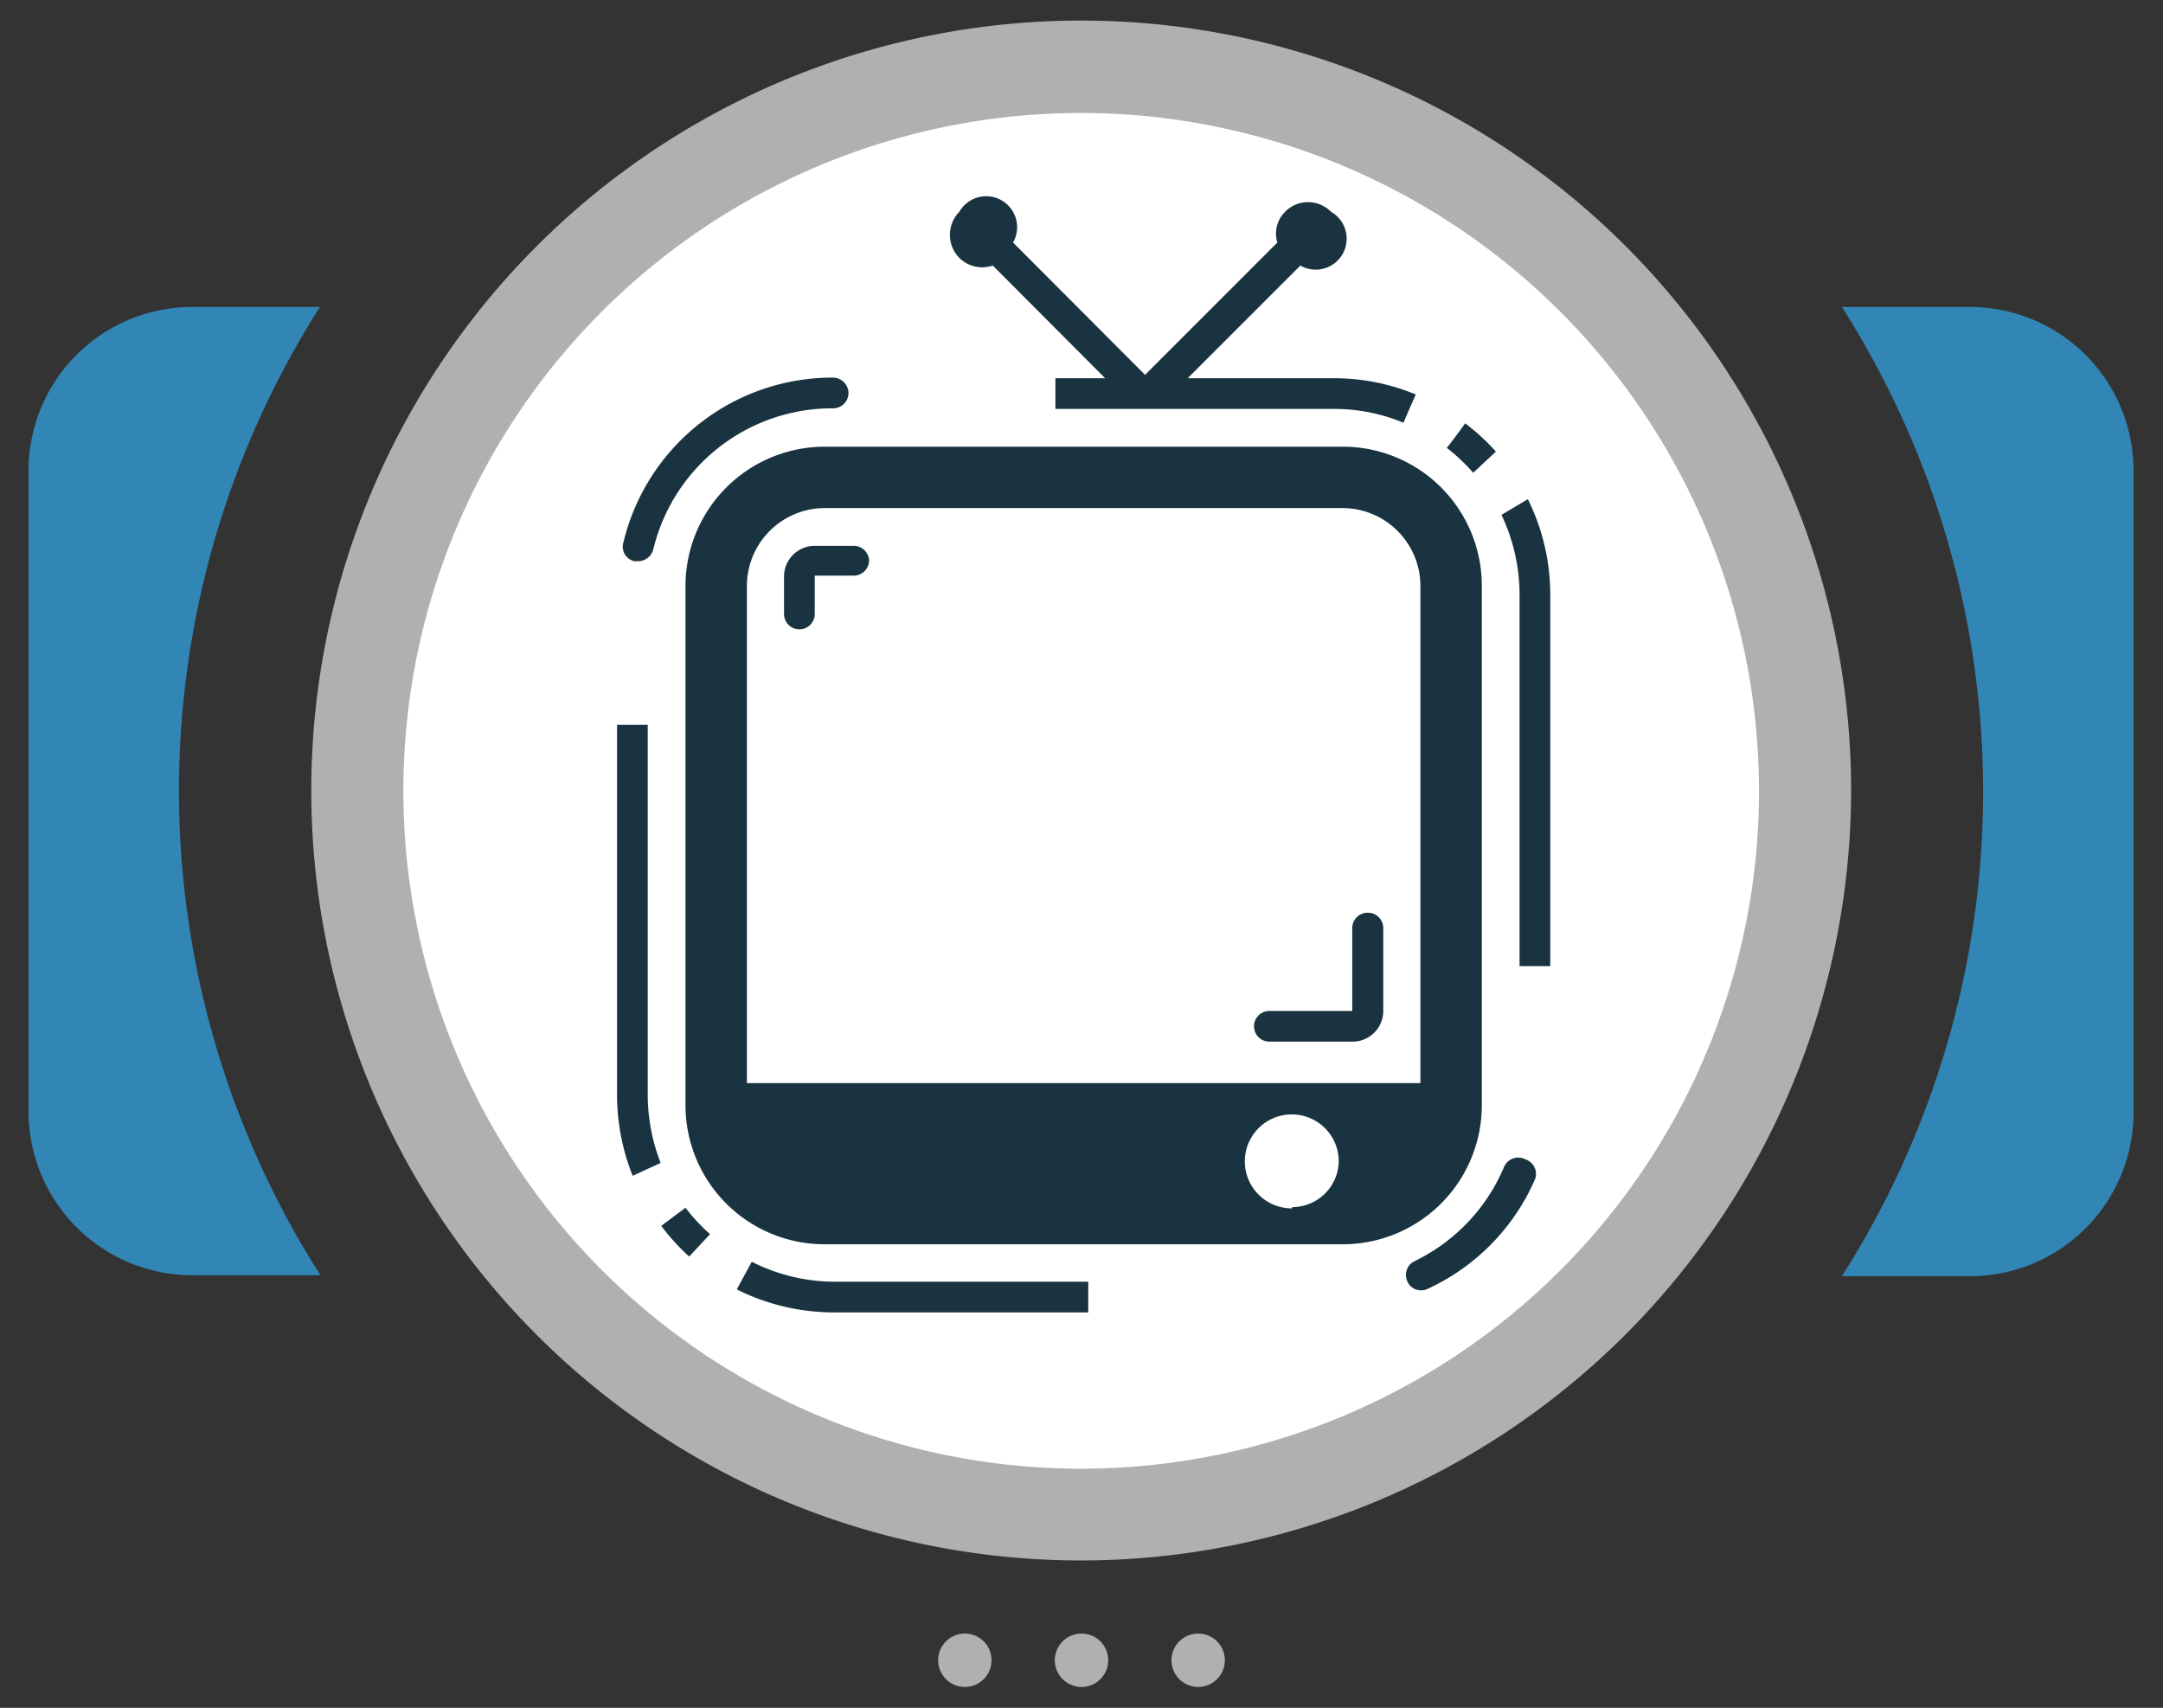 <svg xmlns="http://www.w3.org/2000/svg" viewBox="0 0 70.46 55.63"><rect x="0" y="0" width="70.46" height="55.63" fill="#333333" stroke="none"/><defs><style>.cls-1{fill:#fff;}.cls-2{fill:#3286b5;}.cls-3{fill:#b0b0b0;}.cls-4{fill:none;}.cls-5{fill:#193340;}</style></defs><title>Web_icons</title><g id="EPS_BACK" data-name="EPS BACK"><circle class="cls-1" cx="35.23" cy="25.75" r="23.72"/><path class="cls-2" d="M10.44,10H6.25A5.33,5.33,0,0,0,.93,15.28V36.22a5.34,5.34,0,0,0,5.32,5.32h4.19a29.33,29.33,0,0,1,0-31.57Z"/><path class="cls-2" d="M64.21,10H60a29.38,29.38,0,0,1,0,31.57h4.19a5.33,5.33,0,0,0,5.31-5.32V15.28A5.33,5.33,0,0,0,64.21,10Z"/><path class="cls-3" d="M35.23,50.83A25.08,25.08,0,1,1,60.3,25.75,25.11,25.11,0,0,1,35.23,50.83Zm0-47.15A22.08,22.08,0,1,0,57.3,25.75,22.1,22.1,0,0,0,35.23,3.68Z"/><circle class="cls-3" cx="31.43" cy="54.08" r="0.87"/><circle class="cls-3" cx="35.23" cy="54.08" r="0.87"/><circle class="cls-3" cx="39.03" cy="54.08" r="0.87"/></g><g id="EPS_ICON" data-name="EPS ICON"><path class="cls-4" d="M43.74,16.55H26.87a2.54,2.54,0,0,0-2.54,2.54V35.24H46.27V19.09A2.54,2.54,0,0,0,43.74,16.55ZM27.81,18.78H26.54l0,1.25a.5.5,0,0,1-.5.5.5.5,0,0,1-.5-.5V18.76a1,1,0,0,1,1-1h1.27a.5.5,0,0,1,.5.5A.5.5,0,0,1,27.81,18.78ZM45.05,32.94a1,1,0,0,1-1,1H41.35a.5.5,0,0,1,0-1h2.71v-2.7a.5.5,0,0,1,.5-.5.5.5,0,0,1,.5.5Z"/><path class="cls-5" d="M48.27,36V19.09a4.53,4.53,0,0,0-4.53-4.54H26.87a4.54,4.54,0,0,0-4.54,4.54V36a4.53,4.53,0,0,0,4.54,4.53H43.74A4.53,4.53,0,0,0,48.27,36Zm-6.18,3.36a1.53,1.53,0,1,1,1.52-1.52A1.52,1.52,0,0,1,42.09,39.32Zm4.18-4.08H24.33V19.09a2.54,2.54,0,0,1,2.54-2.54H43.74a2.54,2.54,0,0,1,2.53,2.54Z"/><path class="cls-5" d="M44.55,29.73a.5.5,0,0,0-.5.5v2.7H41.35a.5.5,0,0,0,0,1h2.71a1,1,0,0,0,1-1V30.23A.5.5,0,0,0,44.55,29.73Z"/><path class="cls-5" d="M27.81,17.78H26.54a1,1,0,0,0-1,1V20a.5.5,0,0,0,.5.5.5.5,0,0,0,.5-.5l0-1.25h1.27a.5.5,0,0,0,.5-.5A.5.5,0,0,0,27.81,17.78Z"/><path class="cls-5" d="M49.68,37.76A.5.5,0,0,0,49,38a6,6,0,0,1-2.92,3.08.5.5,0,0,0-.23.67.48.48,0,0,0,.45.28.41.41,0,0,0,.21-.05A7,7,0,0,0,50,38.42.5.5,0,0,0,49.68,37.76Z"/><path class="cls-5" d="M20.67,18.28l.12,0a.51.51,0,0,0,.49-.38,6,6,0,0,1,5.86-4.6.5.5,0,0,0,.5-.5.51.51,0,0,0-.5-.5,7,7,0,0,0-6.83,5.36A.48.48,0,0,0,20.67,18.28Z"/><path class="cls-5" d="M21.1,23.61h-1V35.68a7.11,7.11,0,0,0,.51,2.62l.91-.42a6.15,6.15,0,0,1-.42-2.2Z"/><path class="cls-5" d="M21.54,39.93a7,7,0,0,0,.91,1l.68-.73a5.91,5.91,0,0,1-.8-.86Z"/><path class="cls-5" d="M24.49,41.1,24,42a7.1,7.1,0,0,0,3.15.75h8.3v-1h-8.3A6,6,0,0,1,24.49,41.1Z"/><path class="cls-5" d="M32.34,8.65,36,12.32H34.38v1h9.08a5.88,5.88,0,0,1,2.26.45c.14-.34.25-.58.4-.92a6.94,6.94,0,0,0-2.66-.53H38.69l3.67-3.67a1,1,0,0,0,1-1.75,1.05,1.05,0,0,0-1.5,0,1,1,0,0,0-.25,1l-4.31,4.31-4.3-4.31a1,1,0,0,0-1.75-1,1.07,1.07,0,0,0,0,1.5A1.06,1.06,0,0,0,32.34,8.65Z"/><path class="cls-5" d="M49.77,16.26l-.86.51a6.07,6.07,0,0,1,.59,2.59V31.47h1V19.36A7,7,0,0,0,49.77,16.26Z"/><path class="cls-5" d="M48.73,14.71a7.12,7.12,0,0,0-1-.92c-.22.3-.38.52-.6.8a6,6,0,0,1,.86.81Z"/></g></svg>